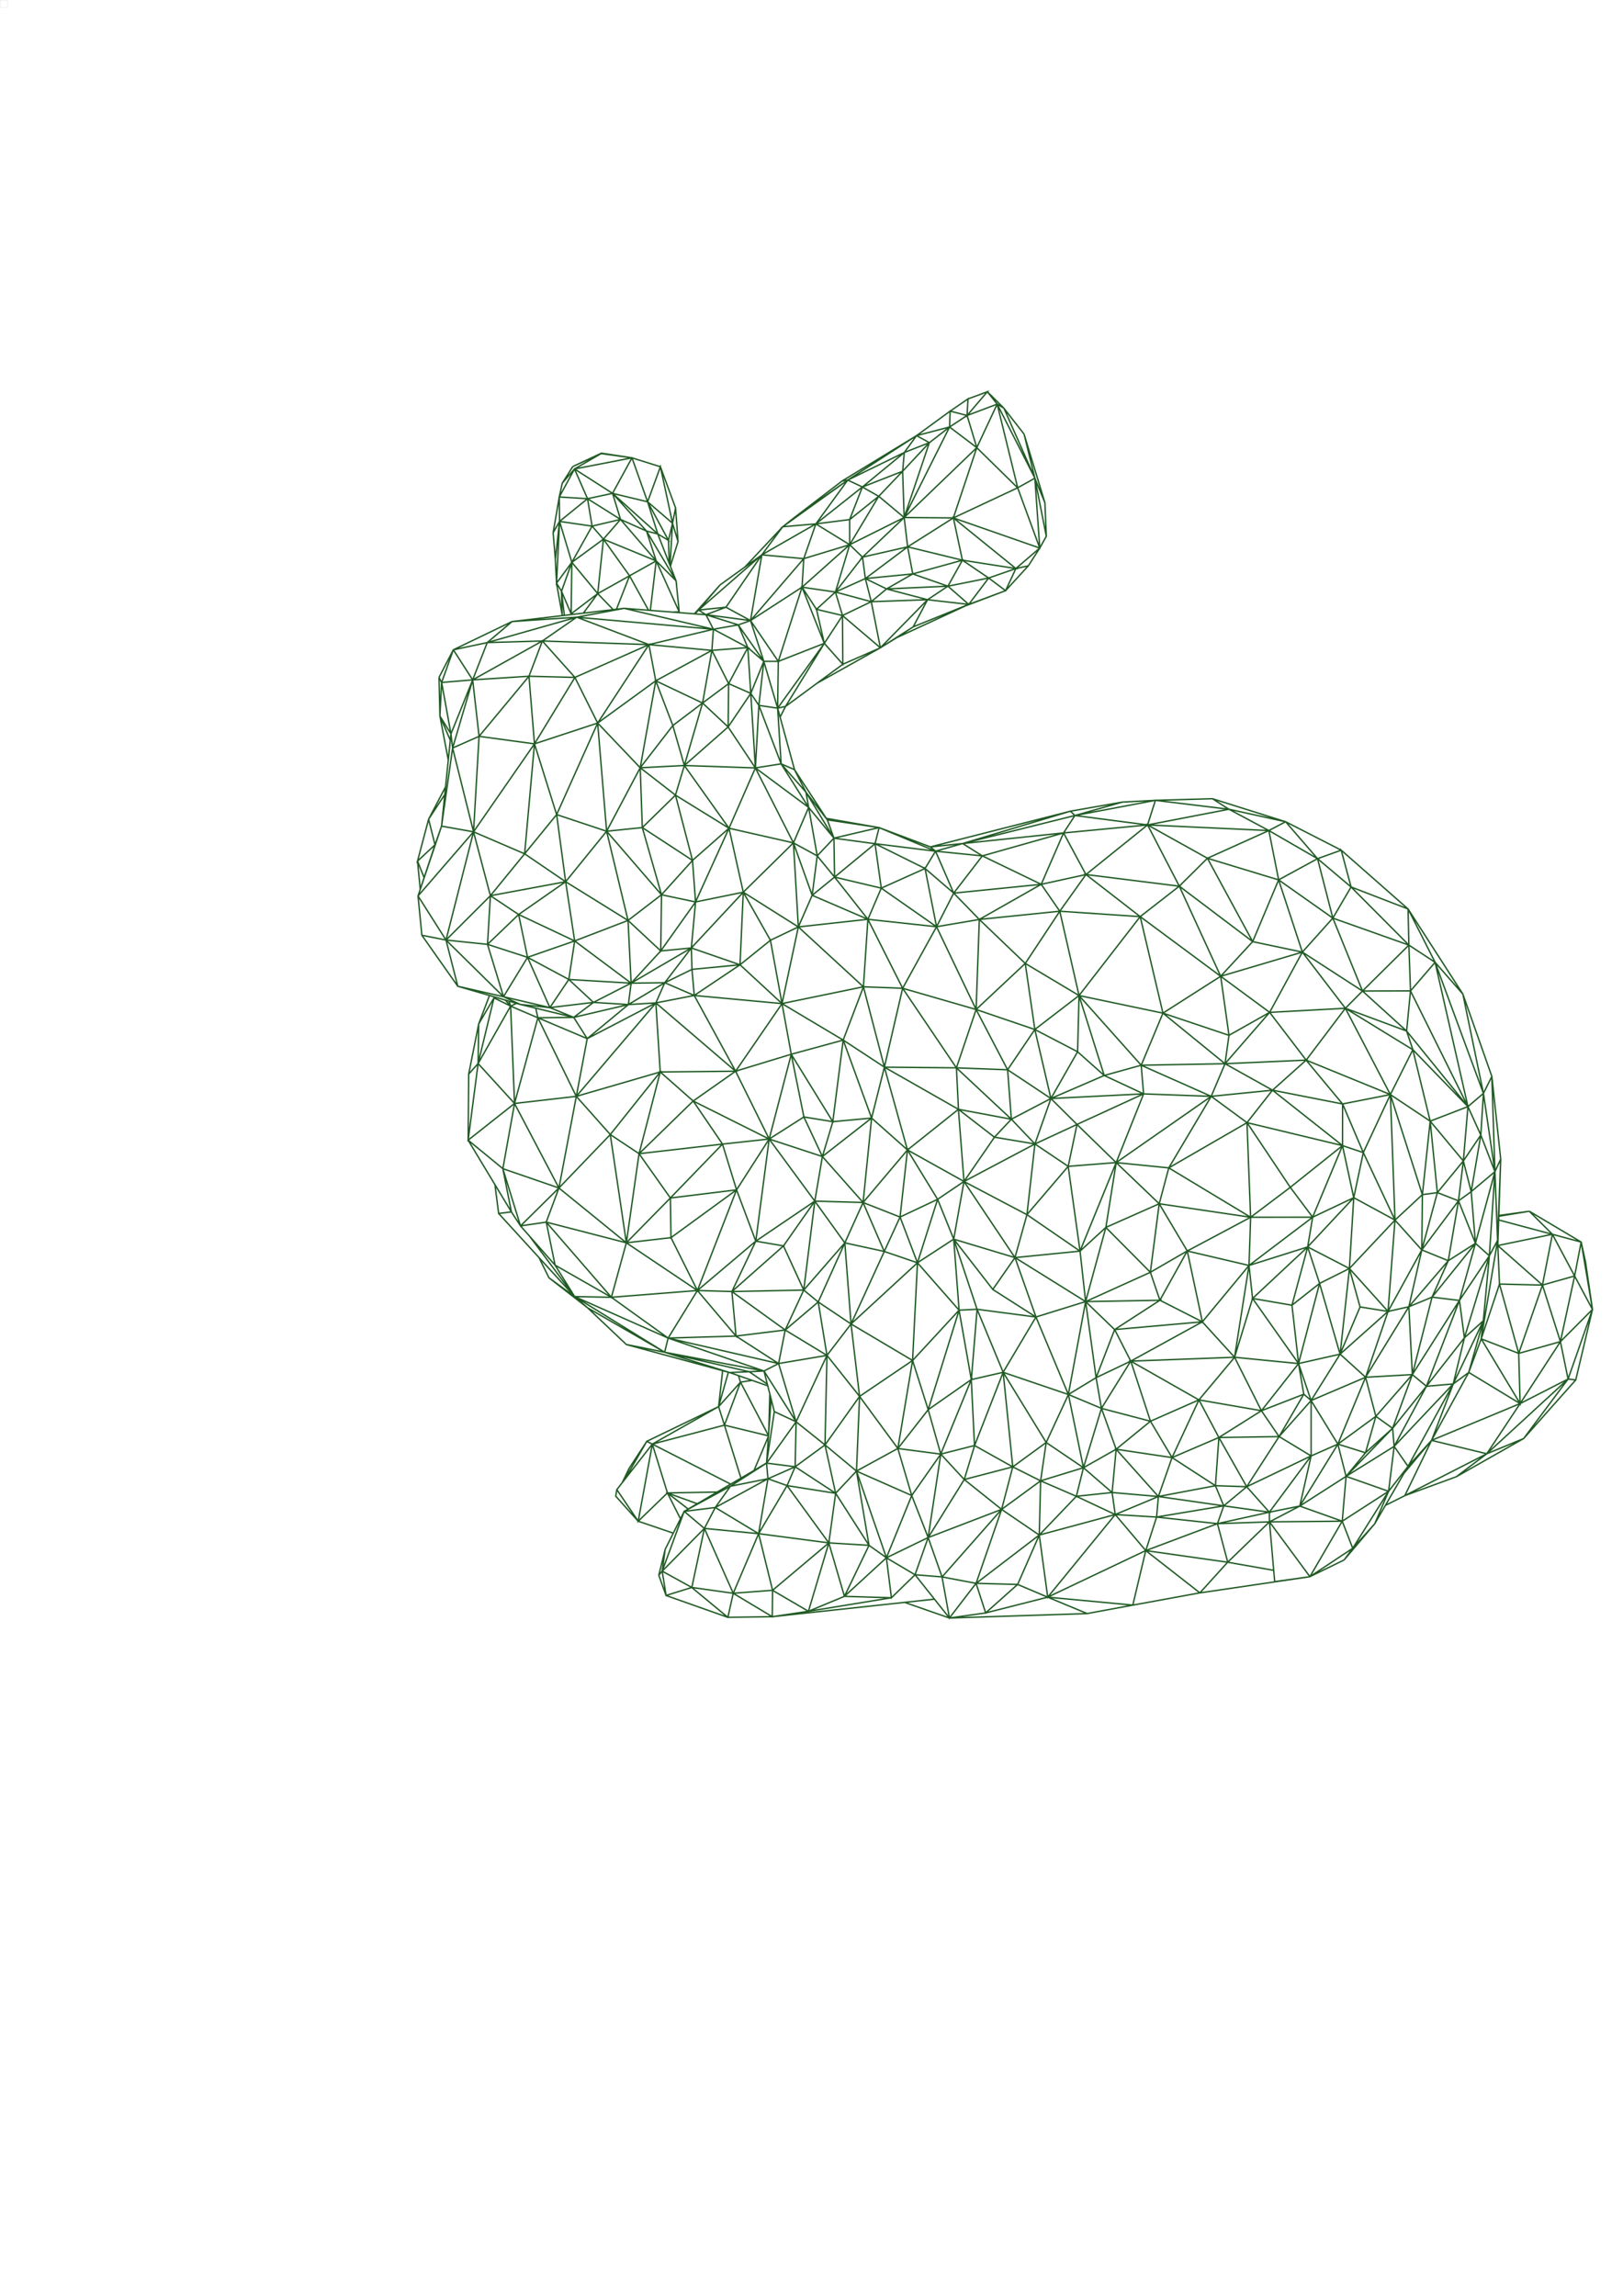 <?xml version="1.0" encoding="UTF-8" standalone="no"?>
<svg
   xmlns:osb="http://www.openswatchbook.org/uri/2009/osb"
   xmlns:dc="http://purl.org/dc/elements/1.1/"
   xmlns:cc="http://creativecommons.org/ns#"
   xmlns:rdf="http://www.w3.org/1999/02/22-rdf-syntax-ns#"
   xmlns:svg="http://www.w3.org/2000/svg"
   xmlns="http://www.w3.org/2000/svg"
   xmlns:sodipodi="http://sodipodi.sourceforge.net/DTD/sodipodi-0.dtd"
   xmlns:inkscape="http://www.inkscape.org/namespaces/inkscape"
   inkscape:version="1.0 (4035a4f, 2020-05-01)"
   sodipodi:docname="3d-rabbit--print.svg"
   id="svg869"
   version="1.1"
   viewBox="0 0 210 297"
   height="297mm"
   width="210mm">
  <defs
     id="defs863">
    <linearGradient
       osb:paint="solid"
       id="linearGradient1442">
      <stop
         id="stop1440"
         offset="0"
         style="stop-color:#000000;stop-opacity:1;" />
    </linearGradient>
  </defs>
  <sodipodi:namedview
     inkscape:window-maximized="0"
     inkscape:window-y="25"
     inkscape:window-x="0"
     inkscape:window-height="1341"
     inkscape:window-width="2039"
     showgrid="false"
     inkscape:document-rotation="0"
     inkscape:current-layer="layer1"
     inkscape:document-units="mm"
     inkscape:cy="498.8239"
     inkscape:cx="95.407746"
     inkscape:zoom="0.7"
     inkscape:pageshadow="2"
     inkscape:pageopacity="0.0"
     borderopacity="1.0"
     bordercolor="#666666"
     pagecolor="#ffffff"
     id="base" />
  <g
     id="layer1"
     inkscape:groupmode="layer"
     inkscape:label="Layer 1">
    <path
       d="m 132.66,124.634 -6.358,5.958 -2.549,7.546 0.262,5.367 -6.592,5.26 -4.644,-4.125 -5.019,0.466 -1.348,4.51 -6.887,-2.263 -4.347,-8.774 -5.487,3.855 -7.001,6.814 -3.725,-2.477 6.462,-8.095 -10.86,3.156 1.411,-7.47 8.882,-4.62 -10.293,12.089 4.398,4.939 -6.644,6.913 2.246,-11.852 -7.991,0.92 -4.715,-5.166 2.056,-8.494 2.152,1.063 -4.207,7.431 -1.289,9.913 6.004,-4.747 -1.512,8.431 -4.492,-3.684 0.071,-8.548 1.218,-1.365 0.077,-5.127 1.394,-3.68 m 0.584,0.314 -1.978,3.366 -1.296,6.493 m 5.933,3.801 -0.508,-12.597 -0.693,-0.783 m -0.226,-0.431 -5.917,-1.354 -4.647,-6.596 -0.494,-5.084 2.194,-6.615 0.847,-2.418 1.217,-11.933 2.812,-6.986 -2.597,8.814 -0.215,-1.828 -1.206,-6.653 -0.338,-0.651 0.117,4.997 1.081,5.696 m 0.561,-1.561 -1.432,10.105 -3.042,9.033 3.618,5.703 3.562,-13.999 2.181,8.263 9.737,-1.808 -6.084,4.24 -3.652,-2.432 4.429,-5.421 5.307,3.613 -1.165,-8.684 -2.867,-9.153 8.175,-2.69 -5.308,11.843 -4.142,5.07 1.275,-14.224 -0.711,-8.746 5.941,0.152 -5.23,8.594 -7.886,11.382 6.611,2.842 m 5.307,3.613 5.302,-6.531 -6.467,-2.153 m 6.467,2.153 2.771,11.539 -8.073,-5.008 1.167,7.66 6.906,-2.652 0.401,8.113 -7.307,-5.46 -0.756,4.983 -5.34,-2.864 6.096,-2.119 -7.251,-3.421 1.155,5.54 -5.179,-1.678 0.372,-6.293 -5.743,5.736 5.371,0.558 4.025,-3.862 m -4.025,3.862 2.068,6.774 2.19,1.001 -8.106,-2.355 -1.523,-5.978 -3.124,-0.619 m 3.124,0.619 7.439,7.331 6.001,1.408 -3.811,-0.407 6.895,1.671 1.746,2.75 5.331,-4.409 3.551,-0.211 0.567,8.933 -2.737,10.572 10.796,-1.24 -3.795,-5.574 -4.264,-3.759 9.751,-0.096 -10.318,-8.837 4.968,-0.962 5.35,9.799 6.01,-8.749 -11.36,-1.05 -0.293,-3.375 6.22,-0.597 -5.927,3.971 -3.816,-1.651 -1.152,2.613 m 1.152,-2.613 3.44,-4.496 -7.79,4.552 3.831,-4.167 -4.232,-3.945 4.329,-3.322 -7.1,-8.217 4.619,-0.473 2.481,8.69 -0.097,7.267 4.505,-6.336 -4.408,-0.931 4.012,-4.444 -6.493,-4.246 -0.273,-7.74 -4.347,8.214 -1.159,-13.996 -2.945,-5.904 9.579,-4.242 -6.634,10.146 5.506,5.783 2.012,-11.249 -7.517,5.466 m -2.945,-5.904 -4.211,-4.71 -1.73,4.558 -6.459,7.775 7.17,0.971 m -7.17,-0.971 -0.716,12.353 -4.139,-0.737 m -1.674,-0.894 0.827,3.311 -2.262,2.11 1.436,-5.422 2.193,-4.189 m -0.102,0.996 -2.091,3.193 m -1.436,5.422 0.854,2.135 m -0.5,1.509 -0.354,-3.643 m 0.068,4.505 7.18,-8.296 -2.707,-10.841 3.423,-1.511 -0.826,-7.303 1.88,-4.824 3.215,-2.722 8.368,-0.564 -11.583,3.285 -4.383,0.934 -1.515,4.223 -0.221,4.346 1.343,3.133 m 0.084,-0.826 -1.427,-2.307 m 0.221,-4.346 4.018,-0.334 9.014,-5.03 13.79,0.467 -9.342,-3.546 -4.448,3.079 -7.134,0.206 m 3.215,-2.722 -7.598,3.656 -1.853,3.572 m 1.853,-3.572 2.503,3.89 7.284,-0.472 m -2.19,-7.073 14.504,-1.71 11.547,2.704 4.455,2.374 -4.648,0.36 0.193,-2.733 -0.965,-1.88 4.185,1.317 -3.219,0.563 -8.341,1.989 8.147,0.745 -1.208,6.813 -6.056,-2.877 2.212,5.787 -4.224,5.462 4.566,3.541 -4.293,4.199 m 4.293,-4.199 2.2,8.446 0.396,5.375 -0.546,5.952 -3.959,0.385 m 3.959,-0.385 0.083,2.772 -3.523,1.724 -4.703,2.824 -7.077,1.659 -4.632,0.053 -3.533,-1.51 0.768,-0.359 m -0.768,0.359 -0.205,-0.642 m -0.715,-0.573 3.111,-5.096 2.89,6.503 3.083,1.264 2.557,-1.936 -5.641,0.672 2.45,-3.639 3.19,2.967 4.519,0.277 0.353,-2.767 -8.063,-0.477 m 3.19,2.967 4.873,-2.49 4.35,-0.056 m 3.44,-4.496 6.724,-7.214 -6.178,1.262 4.332,-9.54 -4.728,4.165 m 4.728,-4.165 1.845,8.278 -0.421,9.389 5.433,5.021 1.195,6.555 -7.205,2.193 m -5.487,3.855 9.834,4.919 -6.039,0.655 -6.743,6.971 -4.053,-5.731 -1.643,11.529 5.696,-5.798 0.08,5.132 8.483,-6.187 -5.064,13.024 -3.419,-6.837 -5.777,0.667 -10.366,-2.676 1.64,-4.417 8.726,7.093 -1.935,7.048 -8.431,-9.724 -3.328,0.491 -2.289,-7.41 7.258,2.502 -4.968,4.908 -1.181,-1.813 -1.649,0.2 -0.479,-3.728 m 1.021,-2.069 1.108,5.597 -5.6,-9.281 m 6.004,-4.747 3.025,-11.086 -0.282,-1.244 m 0.282,1.244 6.377,2.697 m -6.377,-2.697 4.966,10.167 m 4.398,4.939 2.082,14.006 9.195,6.171 7.554,-6.387 -3.093,6.519 -4.462,-0.132 -11.13,0.877 -4.756,-0.093 -9.833,-10.753 m 2.831,1.613 4.468,5.073 2.535,4.066 -3.321,-2.425 -1.295,-2.622 m 2.082,0.982 -1.14,-5.565 m -2.183,1.792 5.857,7.839 1.677,1.457 -4.998,-3.882 m 0.786,-1.641 7.291,4.159 7.34,5.275 -12.096,-5.368 11.645,7.199 -9.969,-5.743 5.008,4.742 4.96,1.001 0.451,-1.831 3.79,-6.152 4.996,5.894 -0.534,-5.761 6.672,-5.904 -3.58,-0.615 -2.49,-6.637 -8.563,1.055 m 8.563,-1.055 -1.82,-5.916 m 6.039,-0.655 -4.219,6.571 m 2.49,6.637 1.729,-13.208 2.858,-10.967 1.635,8.108 -4.493,2.859 5.907,8.032 -7.636,5.176 m 3.58,0.615 2.623,5.714 -9.295,0.19 6.897,4.977 -0.853,4.336 6.257,-1.054 3.115,-4.062 -0.803,-10.493 -3.444,7.648 -1.874,-1.542 1.433,-11.505 -4.057,5.791 m 2.623,5.714 5.318,-6.106 -3.885,-5.4 0.98,-5.769 -2.394,-5.122 3.742,0.612 -5.377,-8.72 6.721,-1.834 -7.916,-4.722 -1.497,-8.191 -3.936,3.169 -6.303,-2.175 m 6.724,-7.214 3.515,6.219 3.612,-1.728 -2.114,9.918 10.537,-2.172 -2.621,6.894 -1.344,10.554 m -1.348,4.51 5.267,5.947 -6.247,-0.178 m 0.98,-5.769 6.368,-4.976 -3.676,-10.088 5.334,3.498 -1.658,6.59 -1.101,10.923 -2.362,5.222 5.104,1.109 -4.301,9.383 -4.247,-2.845 1.132,6.907 4.219,5.307 -4.471,6.275 -3.864,2.827 -1.047,2.437 -3.68,6.22 -5.608,-3.385 -1.408,2.705 7.015,0.68 1.205,-7.105 2.475,0.886 6.285,0.995 -0.88,6.418 -5.405,-7.413 m -2.475,-0.886 -6.813,3.721 -4.024,0.501 10.662,-6.243 0.175,2.021 -4.849,0.966 4.674,-2.988 3.696,0.47 5.238,3.432 -1.374,-6.259 4.073,3.388 0.398,-9.663 -1.104,-9.37 7.964,4.725 -6.861,4.644 4.956,6.738 -5.353,2.925 1.62,9.606 -4.318,-6.735 2.699,-2.871 3.872,11.212 -2.252,-1.606 -5.198,-0.316 -9.085,-1.194 1.804,7.325 -5.088,0.386 3.284,-7.711 m -5.608,-3.385 1.963,-2.754 -5.988,3.256 -2.844,7.733 5.461,-5.529 3.731,8.39 -5.36,-0.752 -3.832,-2.109 0.386,-2.82 2.458,-4.912 2.617,2.204 -1.629,7.638 -3.329,1.032 -0.503,-3.141 -0.439,0.522 0.825,-3.342 m 1.05,-2.099 -4.539,-1.543 -2.767,-4.088 4.594,-5.887 8.576,-4.848 0.754,2.396 -9.33,2.452 -1.827,9.975 3.783,-3.66 -1.956,-6.315 10.142,5.179 m 1.326,-0.776 -2.137,-6.855 5.7,1.384 m 0.002,-0.028 -3.624,-6.917 -0.261,-0.846 m 0.261,0.846 -2.832,3.164 1.262,-4.453 m 0.171,0.046 2.532,-0.108 1.905,-0.093 4.156,6.569 -2.819,-1.317 -0.999,6.639 0.58,-8.284 m -0.164,-0.644 -0.139,4.973 m -0.036,0.511 -1.87,4.424 m 0.123,-0.072 1.506,-0.907 m -0.002,0.026 1.001,-6.666 -1.337,-5.252 1.891,-0.967 2.265,7.537 3.74,2.992 0.252,-11.583 -5.404,-3.282 -6.363,0.784 -8.786,0.259 12.405,4.261 -12.856,-2.429 8.419,2.631 4.924,1.713 m -0.056,-0.219 -2.337,-1.601 -10.951,-2.523 m 0.451,-1.831 14.296,3.293 -5.51,-3.552 m -0.818,4.721 -13.379,-3.632 m 2.65,12.527 -2.286,3.499 -0.701,1.611 m 0.136,-0.175 2.851,-4.936 0.72,0.359 m -0.72,-0.359 9.296,-4.489 0.519,-4.654 m 2.313,1.49 -2.078,5.561 m 2.078,-5.561 1.491,-0.237 m 4.291,-6.511 2.398,-5.167 m 1.874,1.542 -4.272,3.625 m 5.404,3.282 -3.992,8.591 -0.123,5.819 -3.522,1.551 m -0.175,-2.021 3.82,-5.349 m 7.813,6.379 7.149,3.156 -1.796,-6.081 1.905,-11.383 0.633,-12.642 -8.598,7.917 m 7.964,4.725 2.023,6.363 -3.928,5.019 5.554,0.727 -3.758,5.354 2.126,5.437 1.632,-10.791 -1.626,-5.746 3.995,-12.874 -6.019,6.511 m 2.023,6.363 5.576,-3.897 -3.951,9.643 4.369,-1.11 -0.418,-8.533 -1.581,-8.977 -5.385,-6.131 -4.297,-1.467 -2.742,-6.331 4.789,1.88 -2.047,4.451 m 4.297,1.467 -2.25,-5.918 0.957,-8.678 -5.746,6.798 m 4.789,1.88 4.858,-2.293 -3.901,-6.385 -2.986,-10.715 -2.713,-10.392 -8.423,-7.746 9.002,-0.988 -0.578,8.734 5.073,0.187 -2.36,10.205 9.578,5.454 0.721,9.334 -7.313,-4.074 m 3.901,6.385 -2.608,8.211 4.69,-3.061 -2.082,-5.149 3.412,-2.312 -1.33,7.461 0.696,9.192 2.325,-0.117 -3.021,-9.075 5.058,6.506 2.87,-4.12 2.716,7.688 6.424,-1.994 -9.141,-5.695 1.549,-5.553 5.338,-6.247 1.531,10.962 4.675,-11.451 -6.205,0.489 1.137,-5.423 8.617,-3.954 -5.094,-2.376 -3.446,-3.07 -5.533,-2.879 -7.598,-2.59 -9.505,-2.746 -4.495,-8.921 -7.213,-3.105 -1.789,4.093 -7.126,-4.492 6.491,-6.385 -4.924,-9.695 -9.189,-0.311 -5.717,0.292 m 5.717,-0.292 -1.151,3.833 6.928,4.28 -5.777,-8.113 -1.493,-5.17 3.844,-2.91 -2.35,8.08 5.661,-4.988 3.528,5.3 -3.413,7.802 8.337,1.893 0.635,10.877 m 1.789,-4.093 -2.424,-6.784 3.076,1.682 -0.652,5.102 2.899,-2.358 4.314,5.463 8.88,0.959 -1.486,-7.533 3.707,3.186 -2.221,4.347 5.538,-0.939 -3.317,-3.407 -2.352,-5.426 -7.304,-3.05 6.645,2.494 0.658,0.555 6.061,0.609 -2.547,-1.598 13.053,-1.372 -10.506,2.971 7.615,3.678 2.891,-6.649 10.87,-1.034 -9.403,-1.219 -0.586,-0.557 6.733,-1.18 -6.147,1.737 -14.521,3.625 13.934,-4.182 -18.107,4.616 4.172,-0.434 -3.514,0.99 -1.355,2.24 -5.666,2.542 -1.727,4.033 m 1.727,-4.033 7.152,4.991 -4.385,7.963 6.956,10.292 -9.316,-0.088 m 9.316,0.088 6.625,0.251 -4.076,-7.797 -5.12,-10.709 m 2.221,-4.347 3.709,-4.817 m -3.709,4.817 11.324,-1.138 5.789,-1.266 7.972,-6.417 1.014,-3.182 -10.417,1.963 -1.467,2.253 2.898,5.383 -3.387,4.749 -4.468,6.753 -5.941,-5.69 -0.417,11.648 m -2.549,7.546 7.11,6.647 -6.848,-1.281 4.663,3.609 -3.942,5.725 9.174,-4.85 -1.028,9.143 6.868,4.716 0.723,6.533 3.753,3.618 -2.398,6.22 -1.355,-9.837 2.613,-9.592 -3.337,3.06 -8.417,0.838 -6.597,-9.846 8.146,4.293 m -1.549,5.553 -7.928,-2.386 m 5.058,6.506 5.586,3.568 4.193,10.024 3.587,-2.18 4.485,-2.139 9.26,-5.082 4.171,4.583 -13.43,0.499 8.817,5.014 8.089,1.401 -5.507,3.465 7.79,-0.118 -2.283,-3.347 4.803,-6.098 0.676,3.967 -5.479,2.131 -3.475,-6.914 2.328,-7.61 -0.458,-4.269 -7.99,-1.871 8.197,-4.363 -0.207,6.233 7.588,-2.393 -7.129,6.662 5.097,0.876 2.033,-7.538 1.541,4.722 -3.574,2.816 0.855,7.55 -8.279,-0.816 -4.613,5.513 2.581,4.866 -6.058,2.598 5.613,3.64 1.073,2.606 -0.81,2.3 6.71,-1.48 0.022,1.25 -6.732,0.23 -7.877,-0.851 -1.399,4.339 9.276,-3.488 1.327,4.991 -10.603,-1.504 -3.954,-4.664 -5.031,-2.361 -4.798,5.013 -8.174,6.248 3.302,-9.567 4.872,3.319 -2.797,6.39 -5.377,-0.142 -4.402,-0.831 7.704,-8.736 5.047,-3.694 -0.175,7.013 9.828,-2.652 -0.401,-2.851 -3.71,-3.208 -0.919,3.698 -4.622,-2.001 -3.607,-1.806 -1.44,5.5 -9.499,3.642 4.665,-7.507 1.335,-4.394 4.939,2.759 -1.239,-12.233 -3.374,-8.152 -0.745,9.094 4.118,-0.942 5.567,9.078 -4.328,3.156 -6.274,1.635 -3.034,-3.284 m 3.034,3.284 4.834,3.865 m 4.872,3.319 1.093,8.038 8.735,-10.69 5.586,-2.334 -0.232,2.658 8.687,-1.449 5.9,0.821 -2.927,-3.293 -2.973,2.472 -8.455,-1.209 1.768,-5.037 3.477,-7.464 -6.272,2.762 -6.336,-1.663 1.898,5.287 -4.232,2.39 -5.542,1.697 0.721,-4.961 2.875,-6.207 4.28,1.794 -2.334,7.677 -1.946,-9.471 -8.442,-2.871 -3.7,9.475 m 9.267,-0.397 4.821,3.264 m -0.919,3.698 4.629,-0.49 0.522,-5.598 4.439,-3.624 -2.545,-7.776 -2.087,-4.081 5.858,-3.792 -9.611,0.174 8.376,-3.791 -5.763,-5.801 1.338,-8.391 5.569,5.327 3.629,6.107 1.951,9.166 6.04,-7.296 8.232,-6.24 -2.895,-3.861 -5.13,3.867 -11.826,-1.744 1.233,-4.643 5.493,-9.252 4.634,3.404 -10.127,5.848 10.593,6.387 8.025,-0.007 -0.644,3.846 5.403,2.793 -1.206,11.08 3.301,2.989 -7.054,3.008 -4.143,4.663 3.196,-5.478 0.947,0.815 6e-5,7.169 -8.332,3.984 -4.046,-0.134 0.445,-6.238 3.601,6.372 4.189,-6.49 4.143,2.506 -5.406,7.277 3.939,-0.79 5.496,1.957 -9.413,0.083 3.917,-2.04 1.467,-6.486 3.467,-1.528 -4.934,8.014 5.993,-3.844 5.499,1.932 0.72,-5.807 -0.2,-2.342 4.375,-5.437 -4.176,7.779 1.797,2.585 -2.517,3.222 -5.996,3.869 0.496,-5.801 6.02,-6.218 -2.164,-1.546 -1.344,4.711 -3.57,-1.118 4.914,-3.593 4.717,-5.4 -0.447,-8.779 2.997,-1.238 -2.55,10.016 -2.553,6.945 -3.508,3.166 -2.512,3.052 6.219,-3.876 7.647,-8.084 1.442,-5.954 2.453,-2.214 -1.892,6.685 -4.81,8.79 11.458,-4.759 -4.312,6.491 -7.146,-1.732 -3.556,4.245 m 0.512,-0.883 5.851,-10.669 3.895,-8.168 -0.277,2.339 5.034,8.377 -0.181,-6.493 -4.853,-1.884 2.366,-7.084 2.486,8.969 3.075,-8.84 -5.561,-0.129 -0.245,-5.652 -2.121,12.736 -1.615,4.346 6.649,4.031 5.216,-8.015 -5.397,1.522 m 5.397,-1.522 -2.323,-7.318 4.158,-1.173 0.849,-4.389 1.463,8.715 -3.156,9.002 0.993,0.119 2.163,-9.121 -2.311,-4.327 -1.836,8.491 4.147,-4.164 -0.9,-6.136 -0.563,-2.58 -3.723,-1.005 2.874,5.393 m -4.158,1.173 -5.777,-5.107 -0.03,-0.674 -1.066,1.993 0.721,-10.88 -0.399,-12.322 1.148,10.698 -0.749,1.624 0.344,8.886 0.405,-10.511 -0.375,11.185 7.061,-1.46 -2.99,-2.984 6.713,3.989 m -3.723,-1.005 -1.284,6.567 m -5.561,-0.129 -0.215,-4.978 m -1.095,1.319 -1.802,-1.608 2.524,-9.271 -3.072,2.582 0.549,6.69 -2.193,-5.5 -4.747,6.352 2.012,-7.416 2.735,1.064 -1.323,7.746 -3.424,-1.394 -1.672,7.347 5.096,-5.953 -2.1,4.715 3.545,0.428 -6.095,9.589 1.823,1.509 4.273,-11.098 3.873,-5.78 -3.232,10.618 -0.641,-4.838 2.07,-7.388 -3.516,2.246 m -3.424,-1.394 0.077,-7.155 -3.545,3.294 -4.101,-8.736 -2.678,-6.288 -9.07,-1.78 -6.144,-3.427 10.499,-0.463 -4.355,3.89 9.06,7.167 -12.357,-2.969 5.596,8.367 6.761,-5.398 0.01,-5.387 6.183,-1.215 -3.505,7.503 -1.235,5.837 5.336,2.899 -0.596,-16.239 -10.899,-4.455 -4.724,-6.179 -6.335,-4.669 1.072,7.638 5.263,-2.969 -5.775,6.642 -8.031,-6.541 -2.811,6.736 10.842,-0.195 0.512,-3.673 -8.543,-2.868 -2.943,-12.488 10.414,7.718 -5.355,-11.656 -4.104,-7.926 7.745,4.312 -3.641,3.613 9.494,7.172 -4.14,4.484 -7.471,4.77 -10.857,-2.278 -5.718,4.393 -3.523,5.207 0.485,6.397 -2.185,2.328 5.232,0.875 -3.047,-3.203 5.117,-2.675 -5.602,-3.721 m 3.523,-5.207 -1.24,-8.548 6.958,4.155 -0.185,7.272 -3.453,6.049 -2.08,-8.928 m 5.718,-4.393 -2.49,-10.908 -10.409,1.063 8.007,-4.546 2.402,3.483 10.404,0.698 5.059,-3.937 -12.076,-1.509 7.017,5.446 -7.914,10.21 3.26,10.342 4.785,-1.328 -8.046,-9.014 m 3.26,10.342 -6.899,2.979 11.993,-0.602 -0.309,-3.704 9.055,4.025 7.931,-0.794 -3.297,4.198 0.466,12.235 m -0.207,6.233 -1.869,11.879 m -4.171,-4.583 -11.347,1.001 m 2.087,4.081 -3.791,6.113 -0.693,-3.974 m -3.587,2.18 2.232,-12.018 m -6.424,1.994 -4.249,7.153 m 4.249,-7.153 -7.623,-0.999 m 16.661,-10.587 6.907,-3.064 -1.143,8.865 1.235,3.617 5.488,2.791 m -5.488,-2.791 3.538,-6.375 -4.772,2.758 m 13.221,3.382 5.951,8.426 2.719,-10.366 2.656,9.151 -3.753,5.997 -1.623,-4.782 5.376,-1.215 2.585,-6.108 -1.379,-4.973 4.997,5.552 -3.618,-0.58 m 3.618,0.58 -6.203,5.528 m 3.301,2.989 -3.587,8.649 1.058,4.17 m -1.058,-4.17 -3.467,-5.641 m 7.054,-3.008 1.327,5.056 m -1.327,-5.056 6.044,-0.344 m 1.823,1.509 4.914,-6.259 m 2.453,-2.214 0.779,-8.404 m -1.802,-1.608 -5.616,6.961 m -2.997,1.238 -5.597,9.122 2.902,-8.517 0.899,-11.814 3.469,3.861 -4.367,7.953 2.695,-0.605 m -7.693,-4.947 -3.862,1.929 m 3.862,-1.929 0.56,-9.16 -1.454,-6.738 2.689,0.901 m -2.689,-0.901 -3.866,9.259 5.32,-2.521 -5.964,6.368 m 5.403,2.793 5.896,-6.261 m 3.545,-3.294 -4.141,-12.945 -5.822,-11.166 -5.076,6.711 4.715,5.67 m 6.183,-1.215 2.906,-5.806 -8.728,-5.36 -9.8,0.531 4.233,-7.799 -3.068,-9.344 7.014,4.947 -3.946,4.397 7.783,5.036 -3.837,-9.433 -1.979,-7.69 -5.035,2.743 -3.36,7.99 6.428,1.354 5.568,7.268 2.216,-2.232 6.211,-0.015 -0.504,5.191 -5.707,-5.176 6,-5.943 -7.479,-7.519 7.373,2.846 0.106,4.674 3.394,2.229 3.592,4.106 2.66,12.847 -6.252,-16.954 -3.183,3.698 7.432,14.968 1.665,3.681 -2.26,3.351 -0.63,5.161 1.645,-1.189 -1.015,-3.972 -3.365,4.097 -1.935,0.261 1.01,-9.51 4.886,-1.88 -0.596,7.032 -4.29,-5.152 0.925,9.249 m 4.38,-0.125 1.245,-7.323 0.338,-5.393 -2.003,1.712 -4.249,-18.666 -3.5,-6.903 7.092,11.01 3.75,10.659 -1.09,2.188 1.489,10.135 -1.827,-4.742 m -1.665,-3.681 -7.131,-7.361 -0.805,-2.416 -7.923,-2.944 m 7.923,2.944 7.936,9.777 m -4.886,1.88 -2.245,-9.242 m -2.906,5.806 5.151,3.436 m 8.882,12.204 3.94,-0.546 -3.944,0.646 m -0.016,0.478 6.949,1.86 m 1.038,13.884 0.992,4.838 -10.52,9.668 4.768,-1.968 5.752,-7.7 -6.208,3.177 m 0.456,4.523 6.745,-7.582 m -6.745,7.582 -8.705,4.935 3.937,-2.967 -10.606,5.414 6.669,-2.447 m -3.209,-4.699 -3.044,3.362 -4.305,7.426 -2.847,3.166 -5.539,3.675 4.178,-7.175 1.36,3.5 4.635,-7.369 -1.789,4.203 -3.963,4.682 1.117,-1.516 m -1.117,1.516 -4.422,2.159 -5.234,-7.092 -5.405,5.221 -3.595,3.965 -8.682,1.587 -11.015,-1.029 12.69,-6.026 -1.675,7.055 -5.907,1.093 -5.108,-2.122 -3.891,-1.648 -4.133,3.685 -1.244,-3.827 -3.445,4.484 -0.957,-5.315 -3.493,-0.28 1.698,-4.813 1.795,5.093 m -0.982,2.877 -20.985,2.271 -5.743,0.08 0.692,-3.106 5.052,3.027 0.036,-3.413 4.643,2.712 2.638,-8.843 -7.281,6.131 m -0.036,3.413 4.679,-0.701 4.659,-1.933 -2.021,-6.91 m 5.198,0.316 -3.177,6.594 5.429,-4.988 5.404,-2.619 m -1.698,4.813 -3.707,-2.194 3.278,-8.056 m -3.278,8.056 0.652,5.17 3.055,-2.976 4.45,5.596 4.688,-0.657 8.024,-2.037 m 5.108,2.122 -17.82,0.572 -5.792,-2.021 m -1.713,-0.598 -10.74,1.751 m 4.659,-1.933 6.081,0.182 m -21.163,2.531 -4.668,-3.859 m -3.329,1.032 7.997,2.827 m -7.997,-2.827 -0.942,-2.619 m -2.664,-6.984 -2.904,-3.244 0.136,-0.844 m 0.699,-0.896 0.889,-1.851 m 4.962,3.175 3.861,1.396 m -1.171,0.686 -2.69,-2.082 6.447,-0.118 m -4.759,3.46 -1.688,-3.342 M 72.319,153.684 66.573,142.751 m 36.092,-33.717 1.966,-4.582 1.111,6.264 2.16,-2.288 -0.852,-2.366 6.697,0.998 -5.845,1.368 -3.271,-3.976 -6.89,-5.113 -0.598,-9.639 -2.867,-1.261 -3.374,2.51 3.311,3.091 0.063,-5.601 -2.166,-4.303 -7.264,3.936 -0.883,-4.68 m 0.183,-4.429 0.758,-6.402 2.979,6.594 -0.405,-4.011 -2.574,-2.583 -3.448,1.928 2.457,4.457 m 3.113,0.242 0.857,-0.032 m 1.965,0.251 3.338,-3.753 -2.803,3.265 -0.468,0.493 m 0.468,-0.493 0.955,0.604 -10.581,-0.823 -6.136,1.146 17.683,1.558 m -0.965,-1.88 2.591,-0.97 3.178,1.727 3.597,5.278 -1.876,-0.004 -1.721,-5.274 1.465,-8.505 5.422,0.495 -6.887,8.01 6.666,-4.318 -3.07,9.596 -0.087,6.054 1.023,-0.226 -0.704,1.39 m -0.319,-1.163 -1.789,-6.057 -2.07,-1.777 -2.482,4.663 m 2.867,1.261 -0.384,-5.924 -1.236,-2.937 3.306,4.714 -1.686,4.146 -2.93,4.34 m 3.976,-2.789 2.882,7.564 -0.453,-7.204 -2.429,-0.36 -0.447,8.088 3.33,-0.524 1.731,0.749 -2.184,-7.953 6.036,-8.382 -5.949,2.328 m -1.876,-0.004 -0.64,5.697 -1.046,-1.551 m 4.498,1.685 5.013,-8.156 -2.879,-7.268 0.221,-3.692 1.567,-4.497 -6.988,4.002 -4.644,6.778 -3.546,0.366 8.189,-7.144 2.699,-3.632 8.413,-6.036 -7.005,4.922 6.28,-4.804 0.725,-0.118 1.898,0.892 -1.65,4.218 -4.372,0.556 6.021,-4.774 5.422,-4.46 3.246,-1.273 -3.46,3.696 0.214,-2.422 -7.32,3.568 8.906,-5.753 4.271,-1.116 3.526,2.67 -1.257,-4.16 -2.269,1.49 -5.871,11.711 0.448,3.793 5.918,-3.744 -6.366,-0.049 -5.391,5.122 5.839,-1.329 -5.472,4.103 6.133,-0.6 -0.661,-3.503 7.087,1.728 -1.169,-5.472 8.087,6.549 -6.918,-1.077 3.396,2.303 2.189,1.639 1.333,-2.865 3.093,-2.653 -1.482,2.305 -1.61,0.348 -3.522,1.226 -2.578,3.415 -5.329,-0.608 -5.301,-1.395 7.936,-0.356 -2.635,1.751 -1.862,3.516 -4.242,2.704 6.105,-6.22 -7.284,0.256 1.179,5.965 -4.86,2.129 -7.409,5.455 m 4.08,-3.004 8.189,-4.58 -4.902,-4.172 -2.355,3.6 -1.01,-4.407 -1.869,-2.861 4.319,0.626 1.844,-6.121 -4.376,-2.694 4.123,-5.666 m -0.725,0.118 9.632,-5.871 1.66,0.912 2.611,-2.028 0.077,-2.054 2.192,0.565 3.893,-1.467 4.88,9.582 -2.227,1.238 -2.654,-10.82 -1.274,-1.605 2.152,2.136 -0.879,-0.531 -2.636,5.626 -9.397,9.041 -7.053,3.518 -0.004,-3.25 3.768,-3.018 -3.763,6.268 -5.943,1.803 m -0.221,3.692 6.163,-5.495 1.662,1.604 0.367,2.774 2.748,1.34 3.385,-1.94 4.551,1.585 2.694,2.358 4.767,-1.776 -5.181,1.967 m 0.414,-0.191 -7.191,2.908 -2.118,1.391 -2.125,1.313 m 2.125,-1.313 9.309,-4.299 m -2.694,-2.358 1.876,-3.36 -6.426,1.775 m -3.385,1.94 -1.983,1.651 -3.723,1.792 -3.365,-0.806 2.45,-2.235 0.915,3.041 0.042,6.301 -2.396,-2.701 m 1.44,-6.641 4.637,1.249 -0.765,-2.991 -3.872,1.743 3.506,-4.517 m -6.038,-4.298 -4.29,0.37 1.407,-1.114 m -1.407,1.114 -4.909,5.224 m 2.211,-1.592 -5.387,3.879 m -1.848,3.869 5.77,0.757 -1.585,0.56 m -7.993,-5.191 v -0.234 m -0.052,-0.271 -3.83,-6.446 -4.394,-4.876 5.855,5.255 -1.32,-4.164 -4.534,-1.091 1.031,3.373 -2.214,2.555 -4.083,2.996 3.348,4.047 0.736,-7.043 -1.467,-1.687 3.681,-0.868 -4.269,-2.68 0.588,3.548 -2.617,4.683 -1.59,-5.296 4.206,0.613 m 1.467,1.687 3.385,4.738 -1.699,4.329 m -0.417,0.049 -2.005,-2.073 4.121,-2.305 m 3.448,-1.928 -1.255,-3.863 1.46,0.38 1.381,0.826 -2.702,-4.99 3.228,2.775 -1.569,-7.307 -1.659,4.533 -2.02,-5.687 -7.438,1.443 3.439,-1.99 -3.658,1.672 3.702,-1.729 3.955,0.603 -3.999,-0.547 m -3.438,1.991 1.685,3.845 -3.655,-0.224 1.97,-3.621 4.923,3.152 -3.238,0.692 -3.619,2.935 -0.037,-3.159 0.383,-1.783 1.587,-1.838 m -0.219,-0.318 -1.368,2.156 m -0.383,1.783 -0.796,4.632 0.832,-1.473 -0.543,4.897 -0.289,-3.423 m 0.832,-1.473 -0.391,7.992 1.98,-2.696 -1.336,3.741 1.246,2.919 3.438,-2.613 -1.857,2.528 m -1.313,0.155 -0.268,-0.07 0.09,-6.66 m -2.133,-0.4 0.153,3.095 0.644,1.046 0.364,3.125 m -0.25,0.029 -0.041,-0.185 -0.718,-4.015 m 0.644,1.046 0.073,2.969 m 5.346,-9.706 6.833,2.81 -4.619,-5.366 3.364,1.503 m 1.46,0.38 2.369,6.066 m -0.738,-1.89 0.991,-3.201 -0.714,-2.364 0.397,-1.974 -1.966,-5.333 -3.679,-1.154 -2.514,4.596 m 8.159,1.892 0.318,4.339 m -1.241,-0.149 0.108,2.987 m 0.094,0.242 0.324,-5.445 -0.527,2.216 m 25.092,-6.905 5.208,-2.038 -3.09,3.237 3.29,2.75 -0.2,-5.987 m 0.214,-2.422 1.586,-2.185 4.348,-3.17 2.309,-1.581 -0.117,2.146 2.619,-3.072 -2.502,0.926 m 4.654,1.21 4.001,9.051 0.633,9.031 -11.18,-3.896 8.32,-3.897 2.859,7.793 0.848,-1.521 -1.481,-7.509 1.301,3.179 0.18,4.33 m -0.18,-4.33 -2.697,-8.887 1.395,5.708 m -2.227,1.238 -5.289,-5.194 -3.031,9.09 m -6.366,-0.049 3.26,-9.683 m -6.549,6.933 -2.118,-1.2 m 11.067,12.831 5.272,-1.057 m 2.189,1.639 2.943,-3.213 m -0.546,-17.044 -2.606,-3.343 m 15.33,50.947 4.27,-0.226 9.513,1.152 -2.136,-1.362 -7.377,0.21 m -1.014,3.182 10.527,-2.031 5.165,2.756 -15.692,-0.725 m 7.745,4.312 7.946,-3.587 6.302,3.639 4.337,3.661 -2.358,4.029 9.837,3.491 0.211,5.928 m -0.317,-10.602 -8.648,-7.607 1.275,4.762 m -1.275,-4.762 -3.062,1.101 -4.131,-4.779 -7.335,-1.616 m -2.136,-1.362 9.472,2.978 7.194,3.678 m -7.194,-3.678 -2.171,1.14 1.267,6.382 -9.213,-2.795 5.853,10.785 m -4.14,4.484 10.568,-3.13 m -10.008,14.441 -1.787,4.22 -8.746,-0.321 -3.548,8.889 6.801,0.684 m -6.801,-0.684 12.295,-8.568 m -12.295,8.568 -5.069,-4.935 -5.446,2.526 2.07,-5.878 3.376,3.352 m -1.137,5.423 -4.31,-2.897 m -14.214,-35.638 -6.468,-3.207 0.802,5.749 -6.041,-1.43 -0.086,-5.032 -3.615,-5.949 0.344,1.973 -3.56,-5.637 3.216,3.665 -1.485,-2.916 4.248,6.498 -2.763,-3.582 m 2.633,3.383 6.827,1.197 -0.519,2.082 -5.326,-0.714 m -2.16,2.288 2.247,2.745 5.239,-4.318 7.823,0.967 m 27.808,73.744 2.795,4.702 -7.234,-1.078 5.466,6.115 7.381,-1.397 m -7.381,1.397 -5.987,-0.517 m 0.401,2.851 5.354,0.325 m -1.399,4.339 7.007,5.469 14.235,-2.094 -4.563,0.638 -0.671,-7.729 m 0.544,6.267 -5.95,-1.046 m 20.413,-7.364 2.502,-1.248 3.46,-7.146 2.806,-7.307 2.003,-1.483 m -2.003,1.483 -3.471,0.305"
       style="fill:none;stroke:#205a24;stroke-width:0.183;stroke-miterlimit:4;stroke-dasharray:none;stroke-opacity:1"
       id="path835" />
    <rect
       y="0.002"
       x="0.002"
       height="0.995"
       width="0.995"
       id="rect1438"
       style="fill:none;stroke:#000000;stroke-width:0.005;stroke-miterlimit:4;stroke-dasharray:none;stroke-opacity:1;stop-color:#000000" />
  </g>
</svg>
